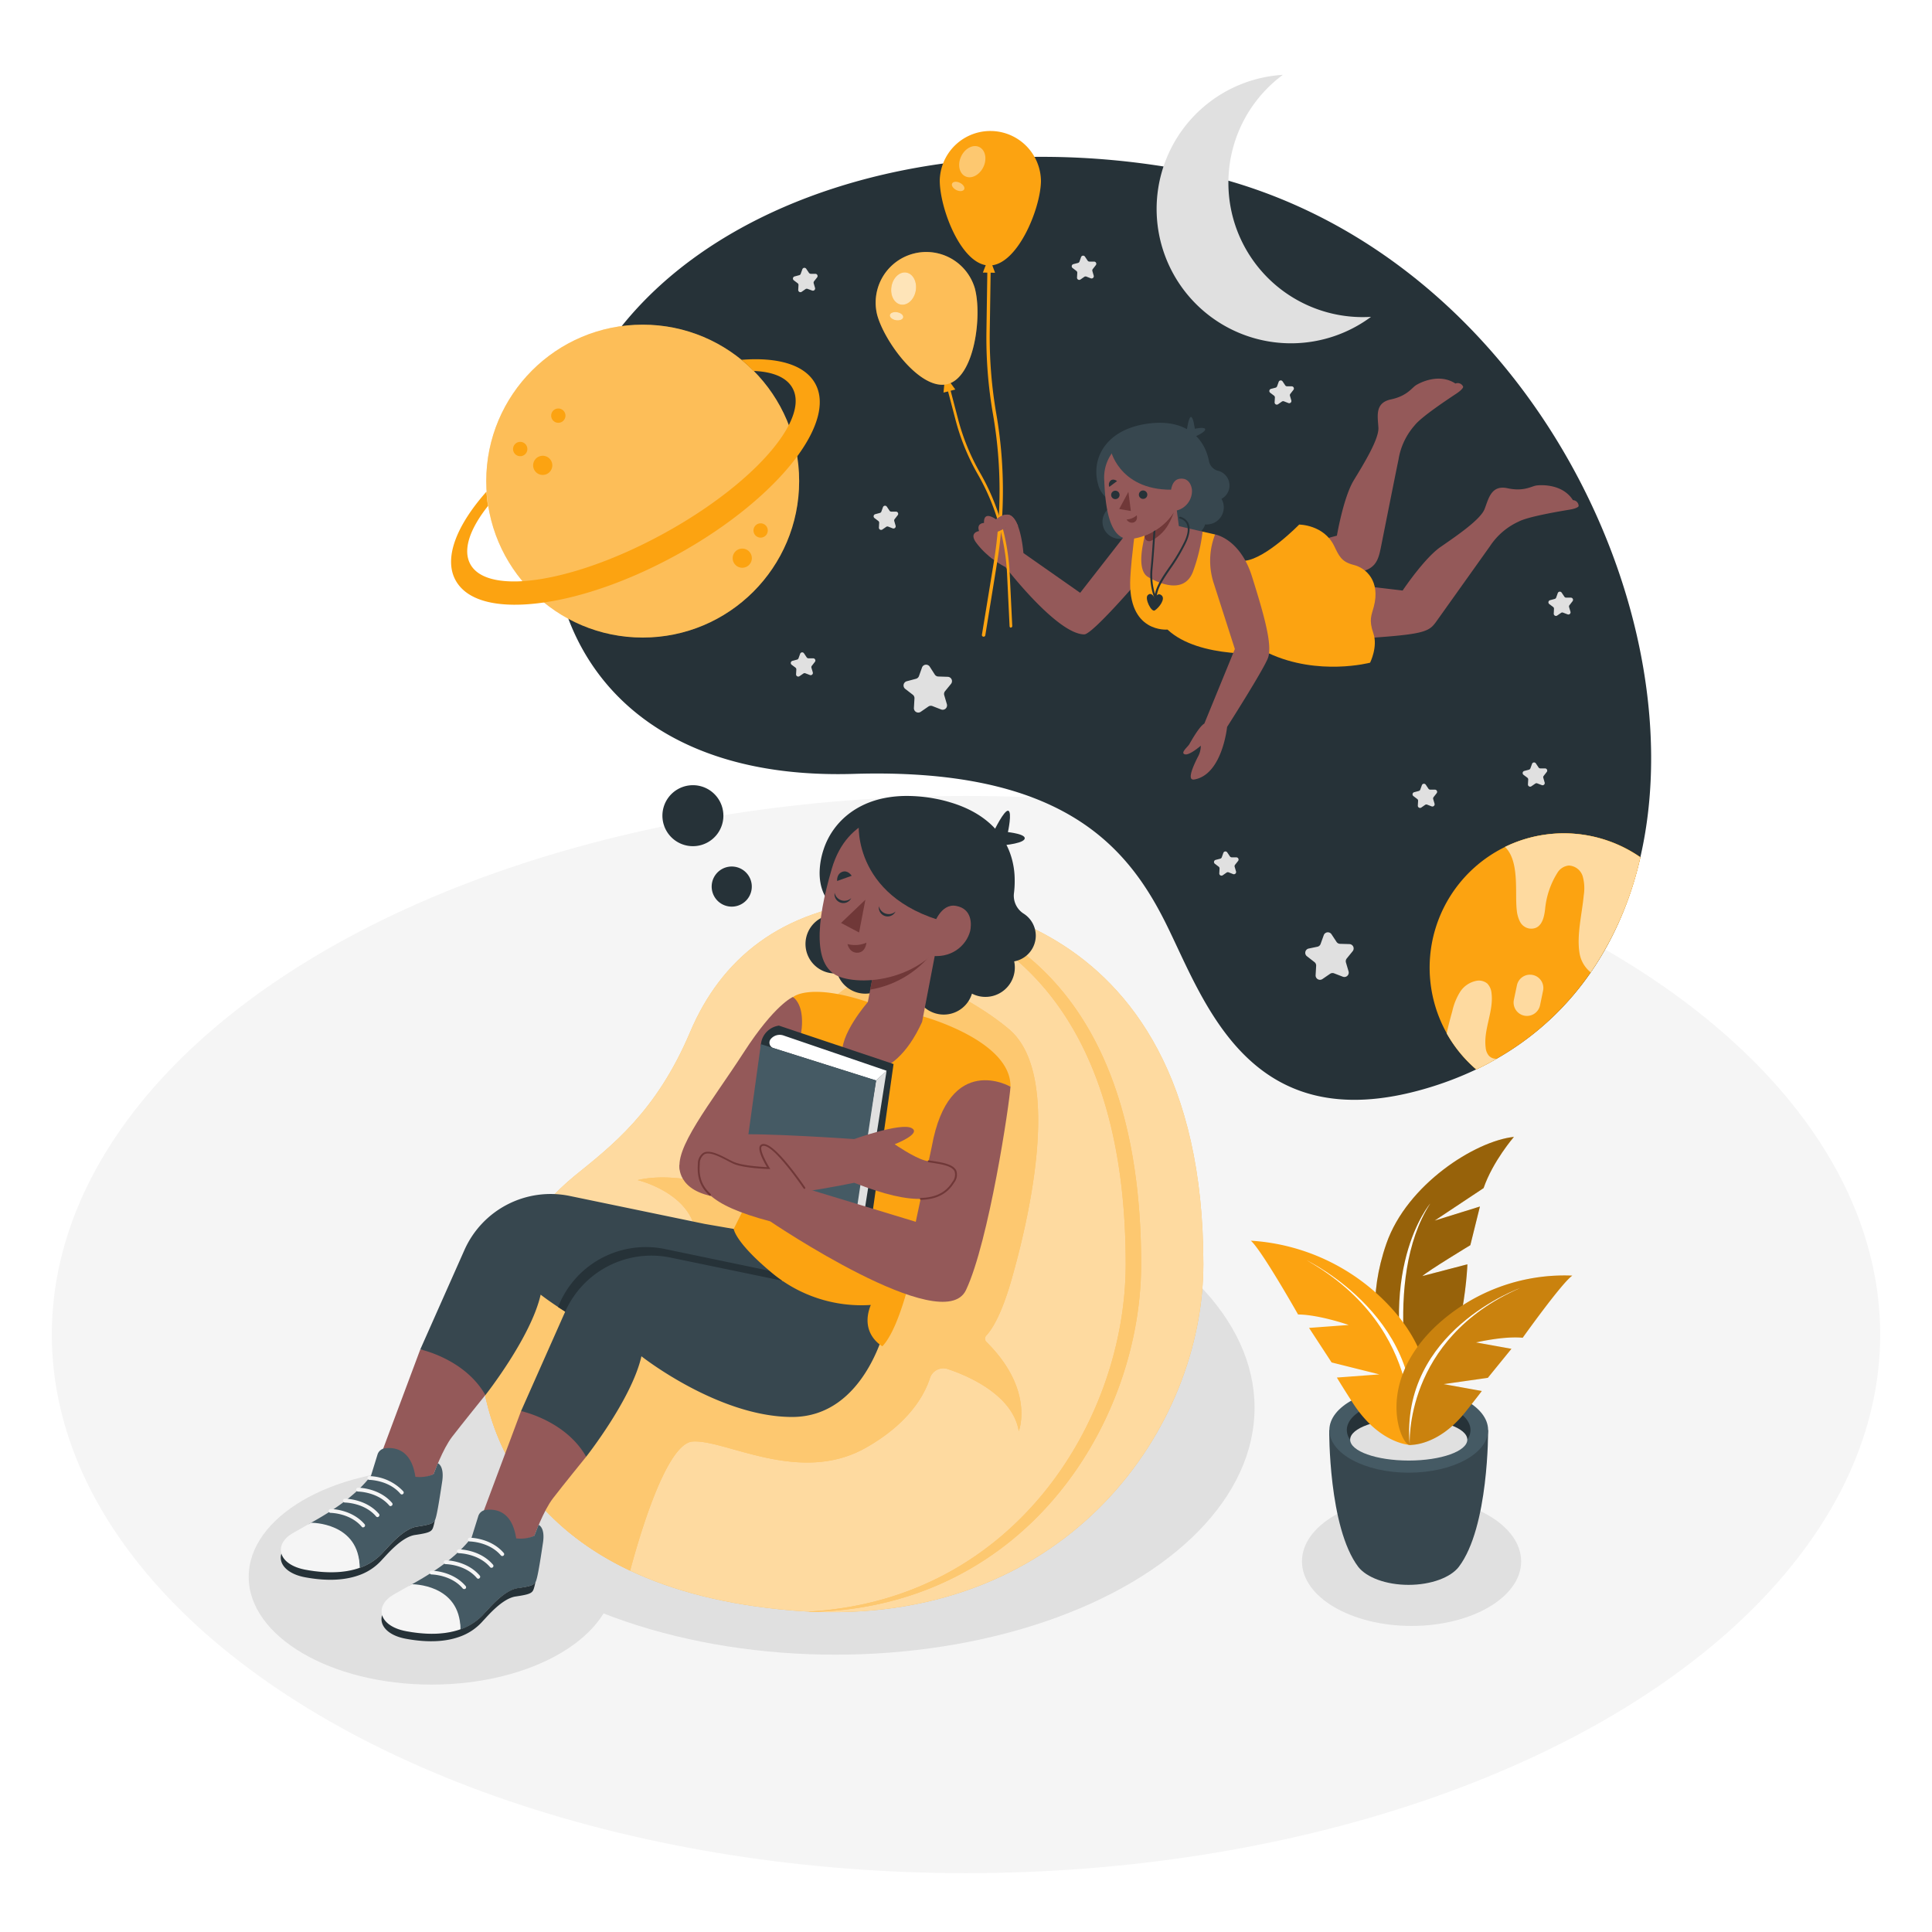 <svg class="animated" id="freepik_stories-dreamer" xmlns="http://www.w3.org/2000/svg" viewBox="0 0 500 500" version="1.1"><style>@keyframes slideDown{0%{opacity:0;transform:translateY(-30px)}to{opacity:1;transform:translateY(0)}}@keyframes floating{0%,to{opacity:1;transform:translateY(0)}50%{transform:translateY(-10px)}}@keyframes slideUp{0%{opacity:0;transform:translateY(30px)}to{opacity:1;transform:inherit}}svg#freepik_stories-dreamer:not(.animated) .animable{opacity:0}</style><g id="freepik--Floor--inject-14" class="animable" style="transform-origin:250px 345.38px"><ellipse cx="250" cy="345.38" rx="236.59" ry="139.39" style="fill:#f5f5f5;transform-origin:250px 345.38px" id="elgafwro10e5j" class="animable"/></g><g id="freepik--Shadows--inject-14" class="animable" style="transform-origin:229.015px 368.2px"><ellipse cx="111.68" cy="408.09" rx="47.32" ry="27.88" style="fill:#e0e0e0;transform-origin:111.68px 408.09px" id="elataocksmb0c" class="animable"/><ellipse cx="216.22" cy="364.33" rx="108.46" ry="63.9" style="fill:#e0e0e0;transform-origin:216.22px 364.33px" id="elyz7lzbberhs" class="animable"/><ellipse cx="365.31" cy="404.08" rx="28.36" ry="16.71" style="fill:#e0e0e0;transform-origin:365.31px 404.08px" id="elbw6l9gtb69" class="animable"/></g><g id="freepik--Plant--inject-14" class="animable" style="transform-origin:365.31px 352.195px"><path d="M366 365.48s-16.71-16.31-7.2-43.64c5.33-15.31 23-26.55 33-27.61 0 0-5.45 6.28-7.85 13.25l-12.66 8.41 11.71-3.64-2.48 10s-10.83 6.55-12.43 8l11.67-3.05s-.93 28.14-13.76 38.28Z" style="fill:#fca311;transform-origin:373.837px 329.855px" id="eljfidbnkb9od" class="animable"/><path d="M366 365.48s-16.71-16.31-7.2-43.64c5.33-15.31 23-26.55 33-27.61 0 0-5.45 6.28-7.85 13.25l-12.66 8.41 11.71-3.64-2.48 10s-10.83 6.55-12.43 8l11.67-3.05s-.93 28.14-13.76 38.28Z" style="opacity:.4;transform-origin:373.837px 329.855px" class="animable" id="el530epig9v3m"/><path d="M366 365.48s-8.65-34.13 4.14-54c.01-.04-14.99 17.52-4.14 54Z" style="fill:#fff;transform-origin:366.1px 338.48px" id="el4k622wk3grx" class="animable"/><path d="m385.12 370.1-20.43-.26h-.21l-20.48.26s-.23 25.18 7.53 35.42c2.14 2.72 7.16 4.64 13 4.64s10.89-1.92 13-4.65c7.82-10.26 7.59-35.41 7.59-35.41Z" style="fill:#37474f;transform-origin:364.56px 390px" id="elvn1eqsxv88" class="animable"/><ellipse cx="364.58" cy="370.1" rx="20.54" ry="11.03" style="fill:#455a64;transform-origin:364.58px 370.1px" id="eld9j8ckrj8vp" class="animable"/><path d="M364.58 367.17c7.07 0 13.05 2.27 15.16 5.41a4.38 4.38 0 0 0 .82-2.48c0-4.36-7.15-7.89-16-7.89s-16 3.53-16 7.89a4.45 4.45 0 0 0 .82 2.48c2.15-3.14 8.13-5.41 15.2-5.41Z" style="fill:#263238;transform-origin:364.56px 367.395px" id="elw579dv0rc6" class="animable"/><ellipse cx="364.58" cy="372.58" rx="15.16" ry="5.41" style="fill:#e0e0e0;transform-origin:364.58px 372.58px" id="elr6o31m4dvm" class="animable"/><path d="M364.83 373.94s-7.91-.3-14.7-10.82c-2.8-4.33-4.15-6.61-4.15-6.61l11-.82-12.36-3.09-5.84-8.94 10.26-.76s-7.64-2.67-13.1-2.71c0 0-9.46-16.72-12.23-19.1a53.64 53.64 0 0 1 37.38 18.57c15.59 18.4 6.05 34.75 3.74 34.28Z" style="fill:#fca311;transform-origin:346.772px 347.52px" id="el38p07raipnj" class="animable"/><path d="M364.83 373.94s4.95-29.82-26.64-47.76c0 0 32.81 15.76 26.64 47.76Z" style="fill:#fff;transform-origin:351.896px 350.06px" id="elayx26kea82k" class="animable"/><path d="M364.83 373.94s7.17.47 14.29-8.38c2.94-3.64 4.37-5.57 4.37-5.57l-9.88-1.78 11.44-1.63 6.11-7.51-9.16-1.65s7.14-1.69 12.07-1.21c0 0 10.11-14.19 12.84-16.08a48.68 48.68 0 0 0-35.48 13.24c-15.79 15.13-8.72 30.78-6.6 30.57Z" style="fill:#fca311;transform-origin:384.161px 352.015px" id="elos4htr2vzr" class="animable"/><path d="M364.83 373.94s7.17.47 14.29-8.38c2.94-3.64 4.37-5.57 4.37-5.57l-9.88-1.78 11.44-1.63 6.11-7.51-9.16-1.65s7.14-1.69 12.07-1.21c0 0 10.11-14.19 12.84-16.08a48.68 48.68 0 0 0-35.48 13.24c-15.79 15.13-8.72 30.78-6.6 30.57Z" style="opacity:.2;transform-origin:384.161px 352.015px" class="animable" id="el7pmgrn8fj85"/><path d="M364.83 373.94s-1.66-27.37 28.54-40.58c0 0-31.07 11.13-28.54 40.58Z" style="fill:#fff;transform-origin:379.027px 353.65px" id="elsq4egpmsvxf" class="animable"/></g><g id="freepik--Space--inject-14" class="animable" style="transform-origin:268.255px 152.001px;animation:1s 1 forwards ease-out slideDown;animation-delay:0s"><path d="M187.16 210.2a7.89 7.89 0 1 1-8.73-6.94 7.88 7.88 0 0 1 8.73 6.94Z" style="fill:#263238;transform-origin:179.321px 211.099px" id="elpcvn1j40j9" class="animable"/><path d="M194.53 228.86a5.19 5.19 0 1 1-5.75-4.57 5.19 5.19 0 0 1 5.75 4.57Z" style="fill:#263238;transform-origin:189.373px 229.446px" id="elwtvdw0ec0dg" class="animable"/><path d="M424.53 221.81c-5.49 23.86-19.24 43.87-42.47 54.94a87.12 87.12 0 0 1-12.75 4.87c-46.51 13.8-57.76-23.16-67.86-43.19s-27.33-39.77-80.52-38.15-77-28.33-78-61.7c-2-70.71 77.7-109.09 160.26-95.16C390.52 58.15 439.91 155 424.53 221.81Z" style="fill:#263238;transform-origin:285.104px 162.611px" id="ellwyazng5hye" class="animable"/><circle cx="166.33" cy="124.51" r="40.49" style="fill:#fca311;transform-origin:166.33px 124.51px;transform:rotate(-48.81deg)" class="animable" id="el9fxnbws4j8"/><circle cx="166.33" cy="124.51" r="40.49" style="fill:#fff;opacity:.3;transform-origin:166.33px 124.51px;transform:rotate(-48.81deg)" class="animable" id="elwpyz41g7l5q"/><path d="M211 99.31c-2.7-4.94-9.74-6.93-19.11-6.19A38.49 38.49 0 0 1 195 96c5 .19 8.58 1.65 10.11 4.46 1.39 2.52.94 5.85-1 9.61-4.41 8.57-16.54 19.39-32.54 28.12-13.53 7.39-26.84 11.64-36.42 12.22-6.7.39-11.58-1-13.44-4.42-2-3.69-.15-9.09 4.6-15.07-.1-.58-.18-1.18-.24-1.77s-.13-1.27-.18-1.91c-7.78 8.78-11.1 17.23-8 22.91s11.61 7.38 22.83 5.78c10-1.43 22-5.56 34.09-12.16 13.95-7.61 25.1-17 31.45-25.59 5.4-7.31 7.37-14.08 4.74-18.87Z" style="fill:#fca311;transform-origin:164.447px 124.736px" id="el6mfwn2h8q5l" class="animable"/><path d="M136.47 116a1.85 1.85 0 1 1-3.68.42 1.85 1.85 0 0 1 3.68-.42Z" style="fill:#fca311;transform-origin:134.63px 116.212px" id="el6molvee0iwd" class="animable"/><path d="M146.33 107.36a1.85 1.85 0 1 1-2.05-1.63 1.86 1.86 0 0 1 2.05 1.63Z" style="fill:#fca311;transform-origin:144.492px 107.568px" id="elk6mqg7g8ypo" class="animable"/><path d="M198.69 137.08a1.85 1.85 0 1 1-2.05-1.63 1.85 1.85 0 0 1 2.05 1.63Z" style="fill:#fca311;transform-origin:196.852px 137.288px" id="elh15k8h3kqce" class="animable"/><path d="M142.92 120.15a2.48 2.48 0 1 1-2.75-2.18 2.48 2.48 0 0 1 2.75 2.18Z" style="fill:#fca311;transform-origin:140.456px 120.433px" id="elk7nn4q008hs" class="animable"/><path d="M194.56 144.18a2.48 2.48 0 1 1-2.74-2.19 2.48 2.48 0 0 1 2.74 2.19Z" style="fill:#fca311;transform-origin:192.095px 144.455px" id="eliaqldz8tysr" class="animable"/><path d="M320 59.2a34.77 34.77 0 0 1 12-39.83A34.77 34.77 0 1 0 354.82 82 34.78 34.78 0 0 1 320 59.2Z" style="fill:#e0e0e0;transform-origin:327.076px 54.108px" id="elcntl5mj6a3u" class="animable"/><path d="m240.6 172.51 1.32 2.06a1.12 1.12 0 0 0 .92.51l2.44.08a1.12 1.12 0 0 1 .84 1.83l-1.55 1.9a1.13 1.13 0 0 0-.21 1l.69 2.35a1.13 1.13 0 0 1-1.49 1.37l-2.28-.89a1.13 1.13 0 0 0-1 .12l-2 1.38a1.13 1.13 0 0 1-1.76-1l.14-2.43a1.12 1.12 0 0 0-.44-1l-1.93-1.49a1.13 1.13 0 0 1 .4-2l2.36-.63a1.13 1.13 0 0 0 .78-.71l.82-2.3a1.13 1.13 0 0 1 1.95-.15Z" style="fill:#e0e0e0;transform-origin:240.106px 178.216px" id="eljq71z9h68pl" class="animable"/><path d="m344.56 241.74 1.32 2a1.13 1.13 0 0 0 .91.52l2.45.07a1.13 1.13 0 0 1 .83 1.84l-1.54 1.89a1.16 1.16 0 0 0-.21 1l.69 2.35a1.13 1.13 0 0 1-1.49 1.36l-2.28-.88a1.1 1.1 0 0 0-1 .12l-2 1.37a1.13 1.13 0 0 1-1.76-1l.14-2.44a1.13 1.13 0 0 0-.44-.95l-1.93-1.5a1.13 1.13 0 0 1 .4-2L341 245a1.12 1.12 0 0 0 .77-.71l.83-2.3a1.13 1.13 0 0 1 1.96-.25Z" style="fill:#e0e0e0;transform-origin:344.06px 247.426px" id="elg3oph0kwsdl" class="animable"/><path d="m208.09 169.11.67 1a.57.57 0 0 0 .47.26h1.23a.57.57 0 0 1 .43.93l-.78 1a.57.57 0 0 0-.11.52l.35 1.18a.57.57 0 0 1-.76.69l-1.15-.44a.56.56 0 0 0-.53.06l-1 .69a.57.57 0 0 1-.89-.5l.07-1.23a.58.58 0 0 0-.22-.49l-1-.75a.57.57 0 0 1 .21-1l1.19-.32a.56.56 0 0 0 .39-.36l.42-1.16a.56.56 0 0 1 1.01-.08Z" style="fill:#e0e0e0;transform-origin:207.835px 171.963px" id="elimjdu9x4c6e" class="animable"/><path d="m229.53 131.15.67 1a.55.55 0 0 0 .46.26h1.24a.57.57 0 0 1 .42.93l-.78 1a.54.54 0 0 0-.1.52l.34 1.18a.57.57 0 0 1-.75.7l-1.15-.45a.56.56 0 0 0-.53.06l-1 .69a.57.57 0 0 1-.89-.5l.07-1.23a.55.55 0 0 0-.22-.48l-1-.76a.57.57 0 0 1 .2-1l1.2-.32a.56.56 0 0 0 .39-.36l.42-1.16a.57.57 0 0 1 1.01-.08Z" style="fill:#e0e0e0;transform-origin:229.269px 134.01px" id="elicfnv8lqiv" class="animable"/><path d="m280.8 66.44.67 1a.56.56 0 0 0 .46.26h1.24a.57.57 0 0 1 .42.93l-.78 1a.55.55 0 0 0-.1.52l.34 1.19a.57.57 0 0 1-.75.69l-1.15-.45a.61.61 0 0 0-.53.06l-1 .7a.57.57 0 0 1-.89-.5l.07-1.24a.61.61 0 0 0-.22-.48l-1-.76a.57.57 0 0 1 .2-1l1.2-.31a.58.58 0 0 0 .39-.36l.41-1.16a.57.57 0 0 1 1.02-.09Z" style="fill:#e0e0e0;transform-origin:280.539px 69.302px" id="elayoiz55vycd" class="animable"/><path d="m331.94 98.72.67 1a.59.59 0 0 0 .46.26h1.23a.57.57 0 0 1 .43.93l-.78 1a.58.58 0 0 0-.11.52l.35 1.19a.57.57 0 0 1-.76.69l-1.15-.45a.6.6 0 0 0-.52.06l-1 .7a.57.57 0 0 1-.89-.5l.07-1.24a.58.58 0 0 0-.22-.48l-1-.76a.57.57 0 0 1 .21-1l1.19-.31a.59.59 0 0 0 .39-.36l.42-1.17a.57.57 0 0 1 1.01-.08Z" style="fill:#e0e0e0;transform-origin:331.68px 101.585px" id="el3f8ei33ugbt" class="animable"/><path d="m208.67 69.59.67 1a.61.61 0 0 0 .47.27h1.23a.58.58 0 0 1 .43.93l-.79 1a.6.6 0 0 0-.1.52l.35 1.19a.57.57 0 0 1-.76.69l-1.17-.43a.59.59 0 0 0-.53.06l-1 .7a.57.57 0 0 1-.89-.5l.07-1.24a.55.55 0 0 0-.22-.48l-1-.76a.57.57 0 0 1 .21-1l1.19-.32a.55.55 0 0 0 .39-.35l.42-1.17a.57.57 0 0 1 1.03-.11Z" style="fill:#e0e0e0;transform-origin:208.4px 72.465px" id="el9e3s6azbp7t" class="animable"/><path d="m317.62 220.62.67 1a.63.63 0 0 0 .47.26h1.23a.58.58 0 0 1 .43.93l-.79 1a.6.6 0 0 0-.1.52l.35 1.19a.57.57 0 0 1-.76.69l-1.15-.45a.59.59 0 0 0-.53.06l-1 .7a.57.57 0 0 1-.89-.5l.07-1.24a.55.55 0 0 0-.22-.48l-1-.76a.57.57 0 0 1 .2-1l1.2-.31a.59.59 0 0 0 .39-.36l.42-1.17a.57.57 0 0 1 1.01-.08Z" style="fill:#e0e0e0;transform-origin:317.359px 223.485px" id="elfxfji1jqqie" class="animable"/><path d="m397.5 197.6.67 1a.55.55 0 0 0 .46.26h1.24a.57.57 0 0 1 .42.93l-.78 1a.54.54 0 0 0-.1.52l.34 1.18a.56.56 0 0 1-.75.69l-1.15-.44a.55.55 0 0 0-.53.06l-1 .69a.57.57 0 0 1-.89-.5l.07-1.23a.58.58 0 0 0-.22-.49l-1-.75a.57.57 0 0 1 .2-1l1.2-.32a.58.58 0 0 0 .39-.36l.42-1.16a.56.56 0 0 1 1.01-.08Z" style="fill:#e0e0e0;transform-origin:397.239px 200.453px" id="elk66h0wrqfu" class="animable"/><path d="m404.18 153.41.67 1a.54.54 0 0 0 .46.26h1.24a.57.57 0 0 1 .42.93l-.78 1a.57.57 0 0 0-.11.52l.35 1.18a.56.56 0 0 1-.75.69l-1.16-.44a.54.54 0 0 0-.52.06l-1 .69a.57.57 0 0 1-.89-.5l.06-1.23a.56.56 0 0 0-.22-.49l-1-.75a.57.57 0 0 1 .2-1l1.19-.32a.58.58 0 0 0 .4-.36l.41-1.16a.57.57 0 0 1 1.03-.08Z" style="fill:#e0e0e0;transform-origin:403.914px 156.26px" id="elww8kuq03p4" class="animable"/><path d="m369 203.1.67 1a.57.57 0 0 0 .47.26h1.23a.57.57 0 0 1 .43.93l-.79 1a.6.6 0 0 0-.1.52l.35 1.18a.58.58 0 0 1-.76.7l-1.15-.45a.56.56 0 0 0-.53.06l-1 .7a.58.58 0 0 1-.89-.51l.07-1.23a.55.55 0 0 0-.22-.48l-1-.76a.57.57 0 0 1 .21-1l1.19-.32a.56.56 0 0 0 .39-.36l.42-1.16a.57.57 0 0 1 1.01-.08Z" style="fill:#e0e0e0;transform-origin:368.745px 205.96px" id="eloi8l5egdj7a" class="animable"/><path d="M424.53 221.81a86 86 0 0 1-12.85 29.83A73.35 73.35 0 0 1 387.32 274q-2.55 1.49-5.26 2.77a34.77 34.77 0 0 1 42.47-54.94Z" style="fill:#fca311;transform-origin:397.26px 246.216px" id="elyuhto2y3rr" class="animable"/><path d="M424.53 221.81a86 86 0 0 1-12.85 29.83 8 8 0 0 1-2.87-4.81c-.84-4.71.63-10.37 1.06-15.12a11.54 11.54 0 0 0-.26-4.9A3.94 3.94 0 0 0 406 224a3.88 3.88 0 0 0-2.88 1.78 21.42 21.42 0 0 0-3.24 9.42c-.25 2.3-.93 5.56-4.18 5.09a3.37 3.37 0 0 1-2.35-1.8 8.2 8.2 0 0 1-.81-2.93c-.31-2.64 0-6.31-.39-9.67-.29-2.66-1-5.11-2.66-6.71a34.73 34.73 0 0 1 35 2.67Z" style="fill:#fca311;transform-origin:407.01px 233.654px" id="elxauxjqg12l" class="animable"/><path d="M424.53 221.81a86 86 0 0 1-12.85 29.83 8 8 0 0 1-2.87-4.81c-.84-4.71.63-10.37 1.06-15.12a11.54 11.54 0 0 0-.26-4.9A3.94 3.94 0 0 0 406 224a3.88 3.88 0 0 0-2.88 1.78 21.42 21.42 0 0 0-3.24 9.42c-.25 2.3-.93 5.56-4.18 5.09a3.37 3.37 0 0 1-2.35-1.8 8.2 8.2 0 0 1-.81-2.93c-.31-2.64 0-6.31-.39-9.67-.29-2.66-1-5.11-2.66-6.71a34.73 34.73 0 0 1 35 2.67Z" style="fill:#fff;opacity:.6;transform-origin:407.01px 233.654px" class="animable" id="elbv0e1agtx0o"/><path d="M387.32 274q-2.55 1.49-5.26 2.77a34.53 34.53 0 0 1-7.65-9.32c.42-2.1 1-4.14 1.47-5.87a15.85 15.85 0 0 1 2-4.89 6.5 6.5 0 0 1 4.31-2.87 3.42 3.42 0 0 1 2.72.72A4.06 4.06 0 0 1 386 257c.61 4.71-2.12 9.39-1.51 14.12a3.72 3.72 0 0 0 .8 2.06 2.5 2.5 0 0 0 2.03.82Z" style="fill:#fca311;transform-origin:380.865px 265.272px" id="eloh4fs3n1pcc" class="animable"/><path d="M387.32 274q-2.55 1.49-5.26 2.77a34.53 34.53 0 0 1-7.65-9.32c.42-2.1 1-4.14 1.47-5.87a15.85 15.85 0 0 1 2-4.89 6.5 6.5 0 0 1 4.31-2.87 3.42 3.42 0 0 1 2.72.72A4.06 4.06 0 0 1 386 257c.61 4.71-2.12 9.39-1.51 14.12a3.72 3.72 0 0 0 .8 2.06 2.5 2.5 0 0 0 2.03.82Z" style="fill:#fff;opacity:.6;transform-origin:380.865px 265.272px" class="animable" id="elshdyh5ka6w"/><path d="m399.34 256.41-.78 3.76a3.47 3.47 0 0 1-4.09 2.68 3.47 3.47 0 0 1-2.68-4.09l.79-3.77a3.46 3.46 0 0 1 4.09-2.67 3.44 3.44 0 0 1 2.67 4.09Z" style="fill:#fca311;transform-origin:395.568px 257.584px" id="elmzwy54yqkh" class="animable"/><path d="m399.34 256.41-.78 3.76a3.47 3.47 0 0 1-4.09 2.68 3.47 3.47 0 0 1-2.68-4.09l.79-3.77a3.46 3.46 0 0 1 4.09-2.67 3.44 3.44 0 0 1 2.67 4.09Z" style="fill:#fff;opacity:.6;transform-origin:395.568px 257.584px" class="animable" id="elspqj66o1s1"/></g><g id="freepik--character-2--inject-14" class="animable" style="transform-origin:317.586px 117.824px;animation:1.5s Infinite linear floating;animation-delay:0s"><path d="m293.65 132.23-.37.14a4.42 4.42 0 1 0-2.16 6.85l.38-.15a4.42 4.42 0 1 0 2.15-6.84Z" style="fill:#37474f;transform-origin:292.392px 135.723px" id="elv1hheeva8m" class="animable"/><path d="M258.66 135.07s-4.15-3.63-4 .27c0 0-2 0-1.28 2.1 0 0-2.6.33-.84 2.87a19.53 19.53 0 0 0 4.37 4.34l3.41-8.23Z" style="fill:#945959;transform-origin:256.124px 139.092px" id="eltdfjtty5w0r" class="animable"/><path d="m291.92 137.56-12.37 15.86-14.69-10.29s-.72-9.9-4.16-9.94-5.78 5-3.77 4.71a7 7 0 0 0 3.37-1.48l-4.4 7.42a20.56 20.56 0 0 0 4.31 2.91s13.35 17.4 20.4 17.43c2.09 0 14.13-14.06 14.13-14.06l.42-12.93Z" style="fill:#945959;transform-origin:275.53px 148.685px" id="elxu0feefsew" class="animable"/><path d="m342.18 139.63 3.81-1s1.69-9.93 4.36-14.32 6.54-10.7 6.38-13.62-1-6.42 3.23-7.32 5.4-3 6.53-3.7 6-3.15 10.17-.41a1.54 1.54 0 0 1 2 .8s.15.54-1.76 1.81-9.1 6-10.81 8.24a17.53 17.53 0 0 0-4.15 8.79c-1 4.8-3.85 19.19-4.57 22.78s-1.49 5.93-6.77 6.54-8.42-8.59-8.42-8.59Z" style="fill:#945959;transform-origin:360.421px 123.121px" id="elitvvew3m50c" class="animable"/><path d="m355.51 151.94 7.49.89s5.6-8.37 9.83-11.29 10.34-7.09 11.39-9.82 1.71-6.27 5.94-5.36 6.16-.53 7.46-.71 6.79-.42 9.46 3.79a1.53 1.53 0 0 1 1.47 1.53s-.08.55-2.35.93-10.76 1.78-13.2 3.1a17.63 17.63 0 0 0-7.38 6.33c-2.85 4-11.36 15.95-13.48 18.92s-2.26 3.75-16.4 4.75c-5.3.41-.23-13.06-.23-13.06Z" style="fill:#945959;transform-origin:380.937px 145.29px" id="el4nwmhyzl3vx" class="animable"/><path d="m311.23 137.59 3.22.72s2.27 7.44 7.77 6.81 14-9.36 14-9.36 6.38 0 9.07 5.55c1.26 2.59 1.87 4.1 5.07 4.9s6.92 4.18 5.18 10.8c-.58 2.19-1.34 3.37-.12 6.87s-.84 7.62-.84 7.62-13.38 3.55-26.28-2.45c0 0-17.87 1.64-26.16-6.12 0 0-10.37 1-9.62-13.38.3-5.73 1.5-14 1.5-14Z" style="fill:#fca311;transform-origin:324.233px 154.046px" id="elpc0jbxdz5vc" class="animable"/><path d="M318 124.42a3.92 3.92 0 0 0-2.8-2.59 3.19 3.19 0 0 1-2.31-2.48 13.68 13.68 0 0 0-.52-1.91 11.42 11.42 0 0 0-1.22-2.59c-2.25-3.6-6.24-5.59-11.6-5.42a18.91 18.91 0 0 0-2.2.17 22.54 22.54 0 0 0-4.46 1c-6.6 2.25-9.14 7.13-9.16 11.36a11.7 11.7 0 0 0 .43 3.28 6.56 6.56 0 0 0 2.21 3.59l16.88 5c-.62 1.24 8.42 4 8.37 1.85a4.42 4.42 0 0 0 4.5-6.58 3.92 3.92 0 0 0 1.88-4.68Z" style="fill:#37474f;transform-origin:300.962px 122.947px" id="elpx9904nol4r" class="animable"/><path d="M312 134.26a3.83 3.83 0 1 1-4.25-3.38 3.83 3.83 0 0 1 4.25 3.38Z" style="fill:#37474f;transform-origin:308.194px 134.684px" id="el41rwp343boq" class="animable"/><path d="M311.23 137.59a45.14 45.14 0 0 1-2.51 10.41c-2 5.16-7.42 3.77-11.6 1.33-2.12-1.24-2-5.07-1.31-8.54.13-.73.29-1.46.46-2.14.62-2.45 1.31-4.32 1.31-4.32l4 1 .94.23Z" style="fill:#945959;transform-origin:303.296px 142.923px" id="elsnd19ahgb8" class="animable"/><path d="M307.11 111.55s.47-3.62 1.1-3.65 1 3.06 1 3.06 2.88-.63 2.68.25-3.48 2.17-3.48 2.17Z" style="fill:#37474f;transform-origin:309.505px 110.64px" id="elnueknjh98oe" class="animable"/><path style="fill:#945959;transform-origin:300.67px 138.655px" id="elnu9kidvg8e" class="animable" d="m305.84 142.02-7.63 7.7-2.71-21.03 8.48-1.1 1.86 14.43z"/><path d="M303.79 132.57a18.08 18.08 0 0 1-1.28 2.91 10.58 10.58 0 0 1-4.6 4.47 1.17 1.17 0 0 1-1.64-1.33 16 16 0 0 0 5.3-3.35 14 14 0 0 0 2.22-2.7Z" style="fill:#703838;transform-origin:300.014px 136.317px" id="elg49mvsoktfe" class="animable"/><path d="M299 155a.24.24 0 0 1-.23-.14 16.92 16.92 0 0 1-1-7.56c.42-4 .8-10.76.8-10.83a.24.24 0 1 1 .48 0c0 .06-.38 6.81-.79 10.85a17.05 17.05 0 0 0 .64 6.39c.49-2.27 1.91-4.36 3.54-6.73a47.14 47.14 0 0 0 4-6.64c1-2 1.19-3.63.68-4.73a2.64 2.64 0 0 0-1.77-1.4.24.24 0 0 1-.17-.3.24.24 0 0 1 .29-.17 3.2 3.2 0 0 1 2.09 1.67c.57 1.23.34 3-.68 5.14a46.84 46.84 0 0 1-4 6.7c-1.81 2.66-3.38 4.95-3.59 7.5a.25.25 0 0 1-.21.22Z" style="fill:#263238;transform-origin:302.779px 144.367px" id="el5n51bpp8tsb" class="animable"/><path d="M298.85 154.82s.68-1.65 1.76-.75-.57 3.12-1.74 3.9c-.89.58-2.68-3.07-1.85-3.93 1.04-1.04 1.83.78 1.83.78Z" style="fill:#263238;transform-origin:298.883px 155.876px" id="eld8b78ojnbgt" class="animable"/><path d="M295.31 112.86a10.76 10.76 0 0 0-9.52 11.61c.3 8.52 1.9 14.95 6.33 15s14.1-4.38 14-15.44-7.67-11.57-10.81-11.17Z" style="fill:#945959;transform-origin:295.936px 126.121px" id="el807qcpwmlci" class="animable"/><path style="fill:#703838;transform-origin:291.16px 129.77px" id="ely53kbotgf2m" class="animable" d="m292.03 127.29.64 4.96-3.02-.52 2.38-4.44z"/><path d="M296.92 127.94a1.09 1.09 0 1 1-1.2-1 1.09 1.09 0 0 1 1.2 1Z" style="fill:#263238;transform-origin:295.833px 128.024px" id="elt04zg798ioo" class="animable"/><path d="M289.74 128a1.09 1.09 0 1 1-1.21-1 1.09 1.09 0 0 1 1.21 1Z" style="fill:#263238;transform-origin:288.653px 128.083px" id="elxdqd64fnti" class="animable"/><path d="m287.09 126 2-1.49s-.9-.75-1.65-.15a1.47 1.47 0 0 0-.35 1.64Z" style="fill:#263238;transform-origin:288.033px 125.064px" id="elo9m2p4196re" class="animable"/><path d="M291.56 134.44a4.34 4.34 0 0 0 2.63-1.08s.37 1.41-.79 1.84a1.57 1.57 0 0 1-1.84-.76Z" style="fill:#703838;transform-origin:292.903px 134.314px" id="elzvke2gq4m" class="animable"/><path d="M287.53 116.78s2.71 11.46 18.55 9.79c0 0 3.29-12.17-6.63-14.7s-11.92 4.91-11.92 4.91Z" style="fill:#37474f;transform-origin:297.067px 119.041px" id="el2lg9ni2h2mi" class="animable"/><path d="M303 127.59s0-3.36 2.28-3.68c2.52-.36 3.13 2 3.2 2.91a5.23 5.23 0 0 1-4.83 5.44Z" style="fill:#945959;transform-origin:305.742px 128.066px" id="el2clknqp4qqa" class="animable"/><path d="M314.45 138.31s6.47 1.05 9.56 10.88 5.4 17.88 4.12 21.14-10.56 17.8-10.56 17.8-1.2 12.09-8.27 13.56c-.74.15-2.45.47.65-5.7a5.92 5.92 0 0 0 .81-3s-2.95 2.59-4.14 2.22.75-1.9 1.15-2.57 2.56-4.61 3.91-5.38l7.9-19.29-5.5-17.14a18.7 18.7 0 0 1 .37-12.48Z" style="fill:#945959;transform-origin:317.364px 170.029px" id="elgar0cvvrgp" class="animable"/><path d="M254.55 164.77h-.07a.43.43 0 0 1-.36-.5l3.08-18.81a115.62 115.62 0 0 0-.21-38.22 114.88 114.88 0 0 1-1.7-21.59l.38-25.24a.43.43 0 1 1 .86 0l-.38 25.24a115.72 115.72 0 0 0 1.69 21.43 116.29 116.29 0 0 1 .21 38.51L255 164.4a.43.43 0 0 1-.45.37Z" style="fill:#fca311;transform-origin:256.833px 112.375px" id="el3d80a9vt7hl" class="animable"/><path style="fill:#fca311;transform-origin:255.945px 69.325px" id="elzj57vqvn95l" class="animable" d="m255.32 68.06-.95 2.48 3.15.05-.93-2.51-1.27-.02z"/><path d="M269.4 46.89c-.11 7.23-6.19 21.92-13.43 21.82s-12.87-15-12.76-22.21a13.1 13.1 0 0 1 26.19.39Z" style="fill:#fca311;transform-origin:256.304px 51.305px" id="elw9x5f9wci9p" class="animable"/><path d="M254.51 43.2c-1 2.1-3.09 3.2-4.68 2.44s-2.08-3.06-1.09-5.16 3.09-3.19 4.68-2.44 2.08 3.07 1.09 5.16Z" style="fill:#fca311;transform-origin:251.625px 41.842px" id="el7zpzsqaraau" class="animable"/><path d="M249.53 49c-.25.52-1.16.61-2 .2s-1.38-1.17-1.13-1.7 1.15-.61 2-.2 1.38 1.16 1.13 1.7Z" style="fill:#fca311;transform-origin:247.965px 48.248px" id="el05iamg4tid6" class="animable"/><path d="M254.51 43.2c-1 2.1-3.09 3.2-4.68 2.44s-2.08-3.06-1.09-5.16 3.09-3.19 4.68-2.44 2.08 3.07 1.09 5.16Z" style="fill:#fff;opacity:.4;transform-origin:251.625px 41.842px" class="animable" id="el82h4zwxiei"/><path d="M249.53 49c-.25.52-1.16.61-2 .2s-1.38-1.17-1.13-1.7 1.15-.61 2-.2 1.38 1.16 1.13 1.7Z" style="fill:#fff;opacity:.4;transform-origin:247.965px 48.248px" class="animable" id="el0p4tsbacnwsb"/><path d="M261.64 162.44a.37.37 0 0 1-.36-.35l-.65-13.53a57.47 57.47 0 0 0-7.54-25.74 57.75 57.75 0 0 1-5.81-14.19l-4.5-17.17A.37.37 0 0 1 243 91a.36.36 0 0 1 .44.26l4.5 17.17a56.85 56.85 0 0 0 5.74 14 58.17 58.17 0 0 1 7.63 26.06l.66 13.53a.38.38 0 0 1-.35.39Z" style="fill:#fca311;transform-origin:252.366px 126.714px" id="elz2uew1dzlzo" class="animable"/><path style="fill:#fca311;transform-origin:245.705px 100.115px" id="el14uqb465m4p" class="animable" d="m244.43 98.96-.25 2.64 3.05-.79-1.57-2.18-1.23.33z"/><path d="M252.33 74.79c1.83 7-.1 22.78-7.09 24.61s-16.41-11-18.25-18a13.1 13.1 0 0 1 25.34-6.64Z" style="fill:#fca311;transform-origin:239.801px 82.396px" id="elcr9u9m8skgw" class="animable"/><path d="M252.33 74.79c1.83 7-.1 22.78-7.09 24.61s-16.41-11-18.25-18a13.1 13.1 0 0 1 25.34-6.64Z" style="fill:#fff;opacity:.3;transform-origin:239.801px 82.396px" class="animable" id="el2z61wmxblvv"/><path d="M237 75.23c-.4 2.28-2.12 3.9-3.86 3.6s-2.82-2.4-2.43-4.69 2.12-3.9 3.86-3.6 2.82 2.4 2.43 4.69Z" style="fill:#fca311;transform-origin:233.855px 74.685px" id="elyw3kti58qge" class="animable"/><path d="M233.75 82.13c-.1.57-.95.9-1.9.74s-1.64-.76-1.55-1.33.95-.9 1.9-.74 1.65.76 1.55 1.33Z" style="fill:#fca311;transform-origin:232.026px 81.835px" id="el5mz3nccpn9w" class="animable"/><path d="M237 75.23c-.4 2.28-2.12 3.9-3.86 3.6s-2.82-2.4-2.43-4.69 2.12-3.9 3.86-3.6 2.82 2.4 2.43 4.69Z" style="fill:#fff;opacity:.7;transform-origin:233.855px 74.685px" class="animable" id="elok53o9i1vw"/><path d="M233.75 82.13c-.1.57-.95.9-1.9.74s-1.64-.76-1.55-1.33.95-.9 1.9-.74 1.65.76 1.55 1.33Z" style="fill:#fff;opacity:.7;transform-origin:232.026px 81.835px" class="animable" id="elndvetbx4i0c"/><path d="M260.7 133.19c-3.44 0-5.78 5-3.77 4.71a7 7 0 0 0 3-1.18l.4-.3 3.16-.23c-.66-1.67-1.55-2.99-2.79-3Z" style="fill:#945959;transform-origin:259.839px 135.551px" id="elqcxzu7ks2so" class="animable"/></g><g id="freepik--character-1--inject-14" class="animable animator-active" style="transform-origin:192.046px 315.373px;animation:1s 1 forwards cubic-bezier(.36,-.01,.5,1.38) slideUp;animation-delay:0s"><path d="M311.43 327.15c0 42.22-34.77 92.3-100.29 90-.64 0-1.29 0-1.93-.08q-2-.1-4.11-.27c-69.43-5.72-80.85-48.34-80.85-67.67s15.08-37.2 24.46-44.82 21.09-16.4 29.88-37.19c8-18.9 23.47-31.88 49.22-34.09l2.29-.17c1.86-.11 3.79-.17 5.75-.17 0-.01 75.58-2.2 75.58 94.46Z" style="fill:#fca311;transform-origin:217.84px 324.955px" id="elcmiofqbqvhl" class="animable"/><path d="M311.43 327.15c0 42.22-34.77 92.3-100.29 90-.64 0-1.29 0-1.93-.08q-2-.1-4.11-.27c-69.43-5.72-80.85-48.34-80.85-67.67s15.08-37.2 24.46-44.82 21.09-16.4 29.88-37.19c8-18.9 23.47-31.88 49.22-34.09l2.29-.17c1.86-.11 3.79-.17 5.75-.17 0-.01 75.58-2.2 75.58 94.46Z" style="fill:#fff;opacity:.6;transform-origin:217.84px 324.955px" class="animable" id="el9ve5tf07ukr"/><path d="M295.33 327.15c0 40.42-29.14 88.05-84.19 90-.64 0-1.29 0-1.93-.08 53.71-3 82.12-50 82.12-89.91 0-79.84-47.12-92.23-63.52-94.13-1.51-.18-2.76-.27-3.69-.31h2.14a37.28 37.28 0 0 1 3.84.17c14.53 1.2 65.23 11.44 65.23 94.26Z" style="fill:#fca311;transform-origin:252.27px 324.935px" id="el3zsbkvlyd3i" class="animable"/><path d="M295.33 327.15c0 40.42-29.14 88.05-84.19 90-.64 0-1.29 0-1.93-.08 53.71-3 82.12-50 82.12-89.91 0-79.84-47.12-92.23-63.52-94.13-1.51-.18-2.76-.27-3.69-.31h2.14a37.28 37.28 0 0 1 3.84.17c14.53 1.2 65.23 11.44 65.23 94.26Z" style="fill:#fff;opacity:.4;transform-origin:252.27px 324.935px" class="animable" id="el2wxx23z5the"/><path d="M261.83 331c3.93-13.81 13.59-52.58-.69-64.64-5.74-4.84-13.2-9-20.06-12.22A22.69 22.69 0 0 0 212 263l-26.34 43.92s-11.54-3.69-20.63-1.51c0 0 11.84 2.81 14.57 11.62 0 0-38.49 3.16-45.6 19.84-2.9 6.79-6.26 13.86-9.22 19.85 2.08 15.15 10.91 36.82 38.3 49.76 2.46-9.22 9.42-32.91 16.15-33.41 8.36-.63 27.63 11.27 44.72 1.68 11.37-6.38 15.34-13.83 16.72-18.1a3.64 3.64 0 0 1 4.61-2.34c6 2 16.87 7 18.38 16.06 0 0 4.22-10.62-8.39-23.1a1.18 1.18 0 0 1 0-1.66c1.29-1.36 3.84-5.04 6.56-14.61Z" style="fill:#fca311;transform-origin:196.732px 329.237px" id="elfjn34g3jt8d" class="animable"/><path d="M261.83 331c3.93-13.81 13.59-52.58-.69-64.64-5.74-4.84-13.2-9-20.06-12.22A22.69 22.69 0 0 0 212 263l-26.34 43.92s-11.54-3.69-20.63-1.51c0 0 11.84 2.81 14.57 11.62 0 0-38.49 3.16-45.6 19.84-2.9 6.79-6.26 13.86-9.22 19.85 2.08 15.15 10.91 36.82 38.3 49.76 2.46-9.22 9.42-32.91 16.15-33.41 8.36-.63 27.63 11.27 44.72 1.68 11.37-6.38 15.34-13.83 16.72-18.1a3.64 3.64 0 0 1 4.61-2.34c6 2 16.87 7 18.38 16.06 0 0 4.22-10.62-8.39-23.1a1.18 1.18 0 0 1 0-1.66c1.29-1.36 3.84-5.04 6.56-14.61Z" style="fill:#fff;opacity:.4;transform-origin:196.732px 329.237px" class="animable" id="eltmndhe8mb7k"/><path d="m108.77 349.23-9.72 26s3.22 10.77 13.16 6.32c0 0 2.31-6.47 4.79-9.7s8.62-10.83 8.62-10.83.1-10.79-16.85-11.79Z" style="fill:#945959;transform-origin:112.335px 365.929px" id="elpfc8dv79llo" class="animable"/><path d="m182.33 316.74-34.89-7.23a24.41 24.41 0 0 0-27.25 14l-11.42 25.72s11.53 2.42 16.85 11.82c0 0 11.83-15 14.3-26 0 0 19.88 15.7 39 15.7 22.61 0 24.29-24 24.29-24l-2.69-6.86Z" style="fill:#37474f;transform-origin:155.99px 335.027px" id="elx2mtozdu2x9" class="animable"/><path d="M172.1 323.25a24.39 24.39 0 0 0-27.25 14l-.43 1c6.94 4.59 20.9 12.52 34.48 12.52 15.06 0 24.29-13.28 23.51-21.21Z" style="fill:#263238;transform-origin:173.438px 336.756px" id="elq64aav74oun" class="animable"/><path d="M113.32 378.69c-.28.67-1.11 2.82-1.11 2.82a8.83 8.83 0 0 1-4.71.68c-1.08-7.3-5.56-7.69-7.93-7.36a2.31 2.31 0 0 0-1.87 1.61l-1.7 5.5c-4.31 5.58-10.52 9.35-15.48 12.15s12.54-.17 12.54 11.68a14.56 14.56 0 0 0 6.35-4.3c1-1.06 4.94-5.86 8.53-6.38 4.41-.65 4.51-1 4.94-2.64s1.12-6.15 1.58-9.19c.54-3.95-1.14-4.57-1.14-4.57Z" style="fill:#455a64;transform-origin:97.543px 390.26px" id="elgfaty8gldr9" class="animable"/><path d="M80.51 394.09c-1.87 1.05-3.57 2-4.91 2.78-4.9 3-3.54 8.07 3.48 9.38 6.37 1.18 10.85.62 14-.48-.03-11.85-12.57-11.68-12.57-11.68Z" style="fill:#f5f5f5;transform-origin:82.883px 400.499px" id="el99pbhu70zvt" class="animable"/><path d="M107.93 395.09c-3.59.52-7.48 5.32-8.53 6.38a14.56 14.56 0 0 1-6.35 4.3c-3.12 1.1-7.6 1.66-14 .48-3.57-.67-5.67-2.31-6.23-4.16-.78 2.53 1.33 5.21 6.14 6.11 6.27 1.16 10.69.6 13.76-.47a14.24 14.24 0 0 0 6.28-4.22c1-1 4.87-5.74 8.41-6.26 4.34-.63 4.44-1 4.86-2.58.09-.33.19-.77.29-1.26-.41.86-1.26 1.18-4.63 1.68Z" style="fill:#263238;transform-origin:92.611px 401.127px" id="el7bvwxiv2kum" class="animable"/><path d="M94 395.3a.5.5 0 0 1-.37-.17c-3-3.54-8-3.6-8.07-3.6a.49.49 0 0 1 0-1c.22 0 5.46.06 8.8 3.94a.49.49 0 0 1-.37.8Z" style="fill:#f5f5f5;transform-origin:89.765px 392.915px" id="el2vqn46i65s2" class="animable"/><path d="M97.71 392.63a.5.5 0 0 1-.37-.17c-3-3.55-8-3.6-8.07-3.6a.49.49 0 0 1 0-1c.23 0 5.47.06 8.81 3.94a.48.48 0 0 1-.06.68.47.47 0 0 1-.31.15Z" style="fill:#f5f5f5;transform-origin:93.482px 390.245px" id="el1ney0s7sxgp" class="animable"/><path d="M101.12 389.8a.5.5 0 0 1-.37-.17c-3-3.54-8-3.61-8.07-3.61a.48.48 0 0 1 0-1c.22 0 5.46.06 8.8 3.94a.49.49 0 0 1-.36.8Z" style="fill:#f5f5f5;transform-origin:96.885px 387.41px" id="elszoip0rvsom" class="animable"/><path d="M104 386.76a.51.51 0 0 1-.37-.17c-3-3.54-8-3.6-8.07-3.6a.49.49 0 0 1-.48-.49.48.48 0 0 1 .49-.48 12.48 12.48 0 0 1 8.8 3.94.49.49 0 0 1-.37.8Z" style="fill:#f5f5f5;transform-origin:99.78px 384.39px" id="elsendnbn2lon" class="animable"/><path d="m134.85 365.18-9.72 26s3.22 10.78 13.16 6.32c0 0 2.31-6.46 4.79-9.7s8.62-10.8 8.62-10.8.1-10.82-16.85-11.82Z" style="fill:#945959;transform-origin:138.415px 381.881px" id="el8al83tbos1j" class="animable"/><path d="m208.41 332.68-34.89-7.22a24.4 24.4 0 0 0-27.25 14l-11.42 25.73s11.53 2.41 16.85 11.81c0 0 11.83-15 14.3-26 0 0 19.88 15.71 39 15.71s24.29-24 24.29-24l-2.69-6.86Z" style="fill:#37474f;transform-origin:182.07px 350.977px" id="elkfccciv8s7a" class="animable"/><path d="M139.4 394.64c-.29.67-1.11 2.81-1.11 2.81a8.83 8.83 0 0 1-4.71.68c-1.08-7.3-5.56-7.68-7.93-7.35a2.29 2.29 0 0 0-1.87 1.6l-1.72 5.51c-4.3 5.57-10.51 9.35-15.47 12.14s12.54-.17 12.54 11.68a14.56 14.56 0 0 0 6.35-4.29c1-1.06 4.94-5.86 8.53-6.39 4.41-.65 4.51-1 4.94-2.63.47-1.8 1.12-6.15 1.58-9.19.59-3.95-1.13-4.57-1.13-4.57Z" style="fill:#455a64;transform-origin:123.622px 406.205px" id="eltvs1zw3qsjd" class="animable"/><path d="M106.59 410c-1.87 1.05-3.57 2-4.91 2.78-4.91 3-3.55 8.07 3.48 9.38 6.37 1.19 10.85.62 14-.48-.03-11.82-12.57-11.68-12.57-11.68Z" style="fill:#f5f5f5;transform-origin:108.96px 416.411px" id="el4ehoxx0fkhj" class="animable"/><path d="M134 411c-3.59.53-7.48 5.33-8.53 6.39a14.56 14.56 0 0 1-6.35 4.29c-3.12 1.1-7.6 1.67-14 .48-3.57-.66-5.67-2.31-6.23-4.15-.78 2.53 1.33 5.21 6.14 6.1 6.27 1.16 10.69.61 13.76-.47a14.26 14.26 0 0 0 6.25-4.21c1-1 4.87-5.74 8.41-6.26 4.34-.63 4.43-1 4.86-2.58.09-.34.19-.77.29-1.27-.37.89-1.22 1.22-4.6 1.68Z" style="fill:#263238;transform-origin:118.666px 417.039px" id="el4o5o6lt6lzq" class="animable"/><path d="M120.12 411.25a.5.5 0 0 1-.37-.17c-3-3.54-8-3.61-8.07-3.61a.48.48 0 0 1-.48-.48.49.49 0 0 1 .48-.49c.23 0 5.47.07 8.81 3.95a.49.49 0 0 1 0 .68.51.51 0 0 1-.37.12Z" style="fill:#f5f5f5;transform-origin:115.914px 408.876px" id="elfxjbm7e5vzh" class="animable"/><path d="M123.79 408.58a.5.5 0 0 1-.37-.17c-3-3.55-8-3.61-8.07-3.61a.49.49 0 0 1 0-1c.22 0 5.46.07 8.8 3.95a.47.47 0 0 1-.05.68.47.47 0 0 1-.31.15Z" style="fill:#f5f5f5;transform-origin:119.561px 406.19px" id="elbaq7bq960kp" class="animable"/><path d="M127.19 405.74a.44.44 0 0 1-.36-.17c-3-3.53-8-3.6-8.07-3.6a.49.49 0 1 1 0-1c.22 0 5.46.06 8.8 3.94a.48.48 0 0 1 0 .68.47.47 0 0 1-.37.15Z" style="fill:#f5f5f5;transform-origin:122.981px 403.355px" id="eles72zentgi" class="animable"/><path d="M130 402.7a.49.49 0 0 1-.37-.16c-3-3.54-8-3.61-8.07-3.61a.48.48 0 0 1-.48-.48.49.49 0 0 1 .48-.49c.22 0 5.46.06 8.8 3.94a.48.48 0 0 1-.37.8Z" style="fill:#f5f5f5;transform-origin:125.781px 400.33px" id="elssj1bd00vtj" class="animable"/><path d="M205.23 258s-4.65 1.85-12.73 14.33c-8.5 13.15-18.54 25.33-16.35 31l19.8-9.75 10.94-24.25s2.98-8.82-1.66-11.33Z" style="fill:#945959;transform-origin:191.839px 280.665px" id="elg1v7gb0cbxv" class="animable"/><path d="m224.6 259.33 14.31 3.74s22.78 6.21 22.6 18.16c0 0-16-8.51-19.77 16.29 0 0-5.3 42.48-13.38 50.89 0 0-6-3.2-3-10.69a36.24 36.24 0 0 1-25.55-8.27c-9.63-8-9.92-11.41-9.92-11.41l8.67-17.39s-11.43-18.23 8.36-31.25c0 0 2.25-8.16-1.66-11.36-.03-.04 4.26-3.74 19.34 1.29Z" style="fill:#fca311;transform-origin:225.701px 302.551px" id="elc7jeo21ryn" class="animable"/><path d="M257.17 215.2s2.72-5.69 3.77-5.38-.09 5.53-.09 5.53 5.07.52 4.27 1.85-6.88 1.68-6.88 1.68Z" style="fill:#263238;transform-origin:261.188px 214.344px" id="elhp9hz59y5f7" class="animable"/><path d="M268.06 242.17a6.78 6.78 0 0 0-3.2-5.76 5.49 5.49 0 0 1-2.44-5.32 24.7 24.7 0 0 0 .18-3.4 20.63 20.63 0 0 0-.6-4.91c-1.75-7.11-7.22-12.52-16.1-15.14a34.92 34.92 0 0 0-3.69-.91 39.33 39.33 0 0 0-7.85-.74c-12.05.12-18.84 6.76-21.16 13.69a20 20 0 0 0-1.07 5.6c-.19 4.67 1.69 7.08 1.69 7.08l25 17.24a7.62 7.62 0 1 0 12.72 7.55 7.61 7.61 0 0 0 10.93-8.35 6.79 6.79 0 0 0 5.59-6.63Z" style="fill:#263238;transform-origin:240.088px 234.281px" id="eldk7xi5ja3c" class="animable"/><path d="M224 241.83h-.71a7.62 7.62 0 1 0-7.29 10.09h.7a7.62 7.62 0 1 0 7.22-10Z" style="fill:#263238;transform-origin:220.01px 246.92px" id="elwauyz9tzj18" class="animable"/><path style="fill:#945959;transform-origin:232.675px 255px" id="eld572njof5up" class="animable" d="m238.64 264.46-16.66 8.51 6.9-35.94 14.49 2.78-4.73 24.65z"/><path d="M225.22 256.11a25.83 25.83 0 0 0 17.13-11l1-5.31-14.47-2.8Z" style="fill:#703838;transform-origin:234.285px 246.555px" id="eljb55y6qrl08" class="animable"/><path d="M237.13 211c-5.5-1.06-17.77-.24-21.88 13.88s-4.95 25.53 2.26 28 25.48.43 31.36-17.74S242.49 212 237.13 211Z" style="fill:#945959;transform-origin:231.274px 232.205px" id="eld2l86ip63i" class="animable"/><path style="fill:#703838;transform-origin:220.81px 237.09px" id="elwulnw0vg0tj" class="animable" d="m223.96 232.85-1.63 8.48-4.67-2.47 6.3-6.01z"/><path d="M229.52 236.52a2.58 2.58 0 0 1-2.05-2 2.28 2.28 0 0 0 4.3 1.37 2.56 2.56 0 0 1-2.25.63Z" style="fill:#263238;transform-origin:229.605px 235.847px" id="elhjvcs4mrry9" class="animable"/><path d="M218 233.06a2.58 2.58 0 0 1-2-2 2.28 2.28 0 0 0 4.3 1.37 2.57 2.57 0 0 1-2.3.63Z" style="fill:#263238;transform-origin:218.135px 232.387px" id="els43oa6mnj3o" class="animable"/><path d="m216.65 228 3.77-1.35s-1-1.6-2.49-1-1.28 2.35-1.28 2.35Z" style="fill:#263238;transform-origin:218.53px 226.758px" id="elh00prcrvy2" class="animable"/><path d="M219.33 244.32a7.49 7.49 0 0 0 4.89-.35s-.15 2.51-2.29 2.59-2.6-2.24-2.6-2.24Z" style="fill:#703838;transform-origin:221.775px 245.266px" id="el0sy69fd4q1gi" class="animable"/><path d="M222.25 213.2s-1.74 20.26 25.13 26.06c0 0 11.95-18.16-2.94-27.67s-22.19 1.61-22.19 1.61Z" style="fill:#263238;transform-origin:237.072px 223.502px" id="el28g8abthoys" class="animable"/><path d="M241.69 239.25s1.78-5.52 5.72-4.81c4.33.78 4 5 3.67 6.5-1 3.84-5 7.37-10.83 6.31Z" style="fill:#945959;transform-origin:245.753px 240.909px" id="el04h3js6ytzvv" class="animable"/><path d="M224.6 259.33s-7.6 8.67-6.53 13.91 12.72 8.47 20.57-8.78Z" style="fill:#945959;transform-origin:228.303px 268.373px" id="elhq38eheswm" class="animable"/><path d="m196.91 270.23.06-.32a5.43 5.43 0 0 1 4.62-4.48l29.66 9.94-6.47 45.69-30-11Z" style="fill:#263238;transform-origin:213.015px 293.245px" id="elgbwm60u33za" class="animable"/><path style="fill:#e0e0e0;transform-origin:224.56px 299.65px" id="elucdyjponhw" class="animable" d="m229.45 277.11-2.72 2.52-7.06 42.56 2.85-1.08 6.93-44z"/><path d="M199.48 268.89a3 3 0 0 1 3.28-.91l26.69 9.13-2.72 2.52-26.57-8.39a1.47 1.47 0 0 1-.68-2.35Z" style="fill:#fff;transform-origin:214.292px 273.723px" id="elgnmyvhptubs" class="animable"/><path style="fill:#455a64;transform-origin:208.945px 297.035px" id="el06bdcvbfspe3" class="animable" d="m196.91 270.23 29.82 9.4-6.63 44.21-28.94-11.98 5.75-41.63z"/><path d="M239.34 300.33c-2.88-.8-7.8-4.2-7.8-4.2s7.14-2.75 4.35-4.2-14.83 2.86-14.83 2.86-24.16-1.67-30.91-1.14-14.31 7.87-14.31 7.87-.87 6.86 9.95 8.31 35.27-3.73 35.27-3.73c15.82 6.23 22.57 4.91 25.65-.14s-4.49-4.84-7.37-5.63Z" style="fill:#945959;transform-origin:211.628px 300.955px" id="elg4mpbudgnb" class="animable"/><path d="M261.51 281.23s-15.91-9.17-20.37 15.53L237 316.2l-28.86-8.77s-7.15-10.6-10.25-11.08 1 6 1 6-6-.18-8.77-1.24-8.77-5.72-9.28.17 2.05 10.45 18.48 14.8c0 0 44.74 30.31 50.67 17.8s11.28-48.35 11.52-52.65Z" style="fill:#945959;transform-origin:221.146px 308.236px" id="el3q9w5ld10d1" class="animable"/><path d="M183.78 309.46a.27.27 0 0 1-.17-.06c-2.38-2.2-3.26-4.64-3-8.18a3.35 3.35 0 0 1 1.41-2.86c1.59-.88 4.17.46 6.23 1.53.73.38 1.42.74 2 .95 2.29.87 6.8 1.14 8.24 1.21-.71-1.18-2.53-4.41-1.79-5.55a1.15 1.15 0 0 1 1.25-.39c3.17.5 10.13 10.75 10.42 11.19a.23.23 0 0 1-.06.33.24.24 0 0 1-.34-.06c-.07-.11-7.13-10.52-10.09-11-.39-.07-.65 0-.77.18-.53.8 1 3.74 2 5.4l.25.39h-.46c-.24 0-6.05-.19-8.85-1.26a20.85 20.85 0 0 1-2-1c-2-1-4.41-2.29-5.78-1.54a2.93 2.93 0 0 0-1.16 2.48c-.29 3.38.55 5.7 2.81 7.78a.24.24 0 0 1 0 .34.27.27 0 0 1-.14.12Z" style="fill:#703838;transform-origin:194.491px 302.759px" id="elrns4hvh417d" class="animable"/><path d="M238.28 310.52a.25.25 0 0 1 0-.49c3.87-.09 6.56-1.46 8.23-4.19a2.94 2.94 0 0 0 .54-2.68c-.66-1.43-3.38-1.85-5.56-2.19-.42-.06-.82-.12-1.18-.19a.24.24 0 0 1 .08-.48l1.17.19c2.3.36 5.16.81 5.93 2.46a3.35 3.35 0 0 1-.57 3.14c-1.76 2.89-4.58 4.33-8.63 4.43Z" style="fill:#703838;transform-origin:242.868px 305.408px" id="el9b4tsot5jjc" class="animable"/></g><defs><filter id="active" height="200%"><feMorphology in="SourceAlpha" result="DILATED" operator="dilate" radius="2"/><feFlood flood-color="#32DFEC" flood-opacity="1" result="PINK"/><feComposite in="PINK" in2="DILATED" operator="in" result="OUTLINE"/><feMerge><feMergeNode in="OUTLINE"/><feMergeNode in="SourceGraphic"/></feMerge></filter><filter id="hover" height="200%"><feMorphology in="SourceAlpha" result="DILATED" operator="dilate" radius="2"/><feFlood flood-color="red" flood-opacity=".5" result="PINK"/><feComposite in="PINK" in2="DILATED" operator="in" result="OUTLINE"/><feMerge><feMergeNode in="OUTLINE"/><feMergeNode in="SourceGraphic"/></feMerge><feColorMatrix values="0 0 0 0 0 0 1 0 0 0 0 0 0 0 0 0 0 0 1 0"/></filter></defs></svg>